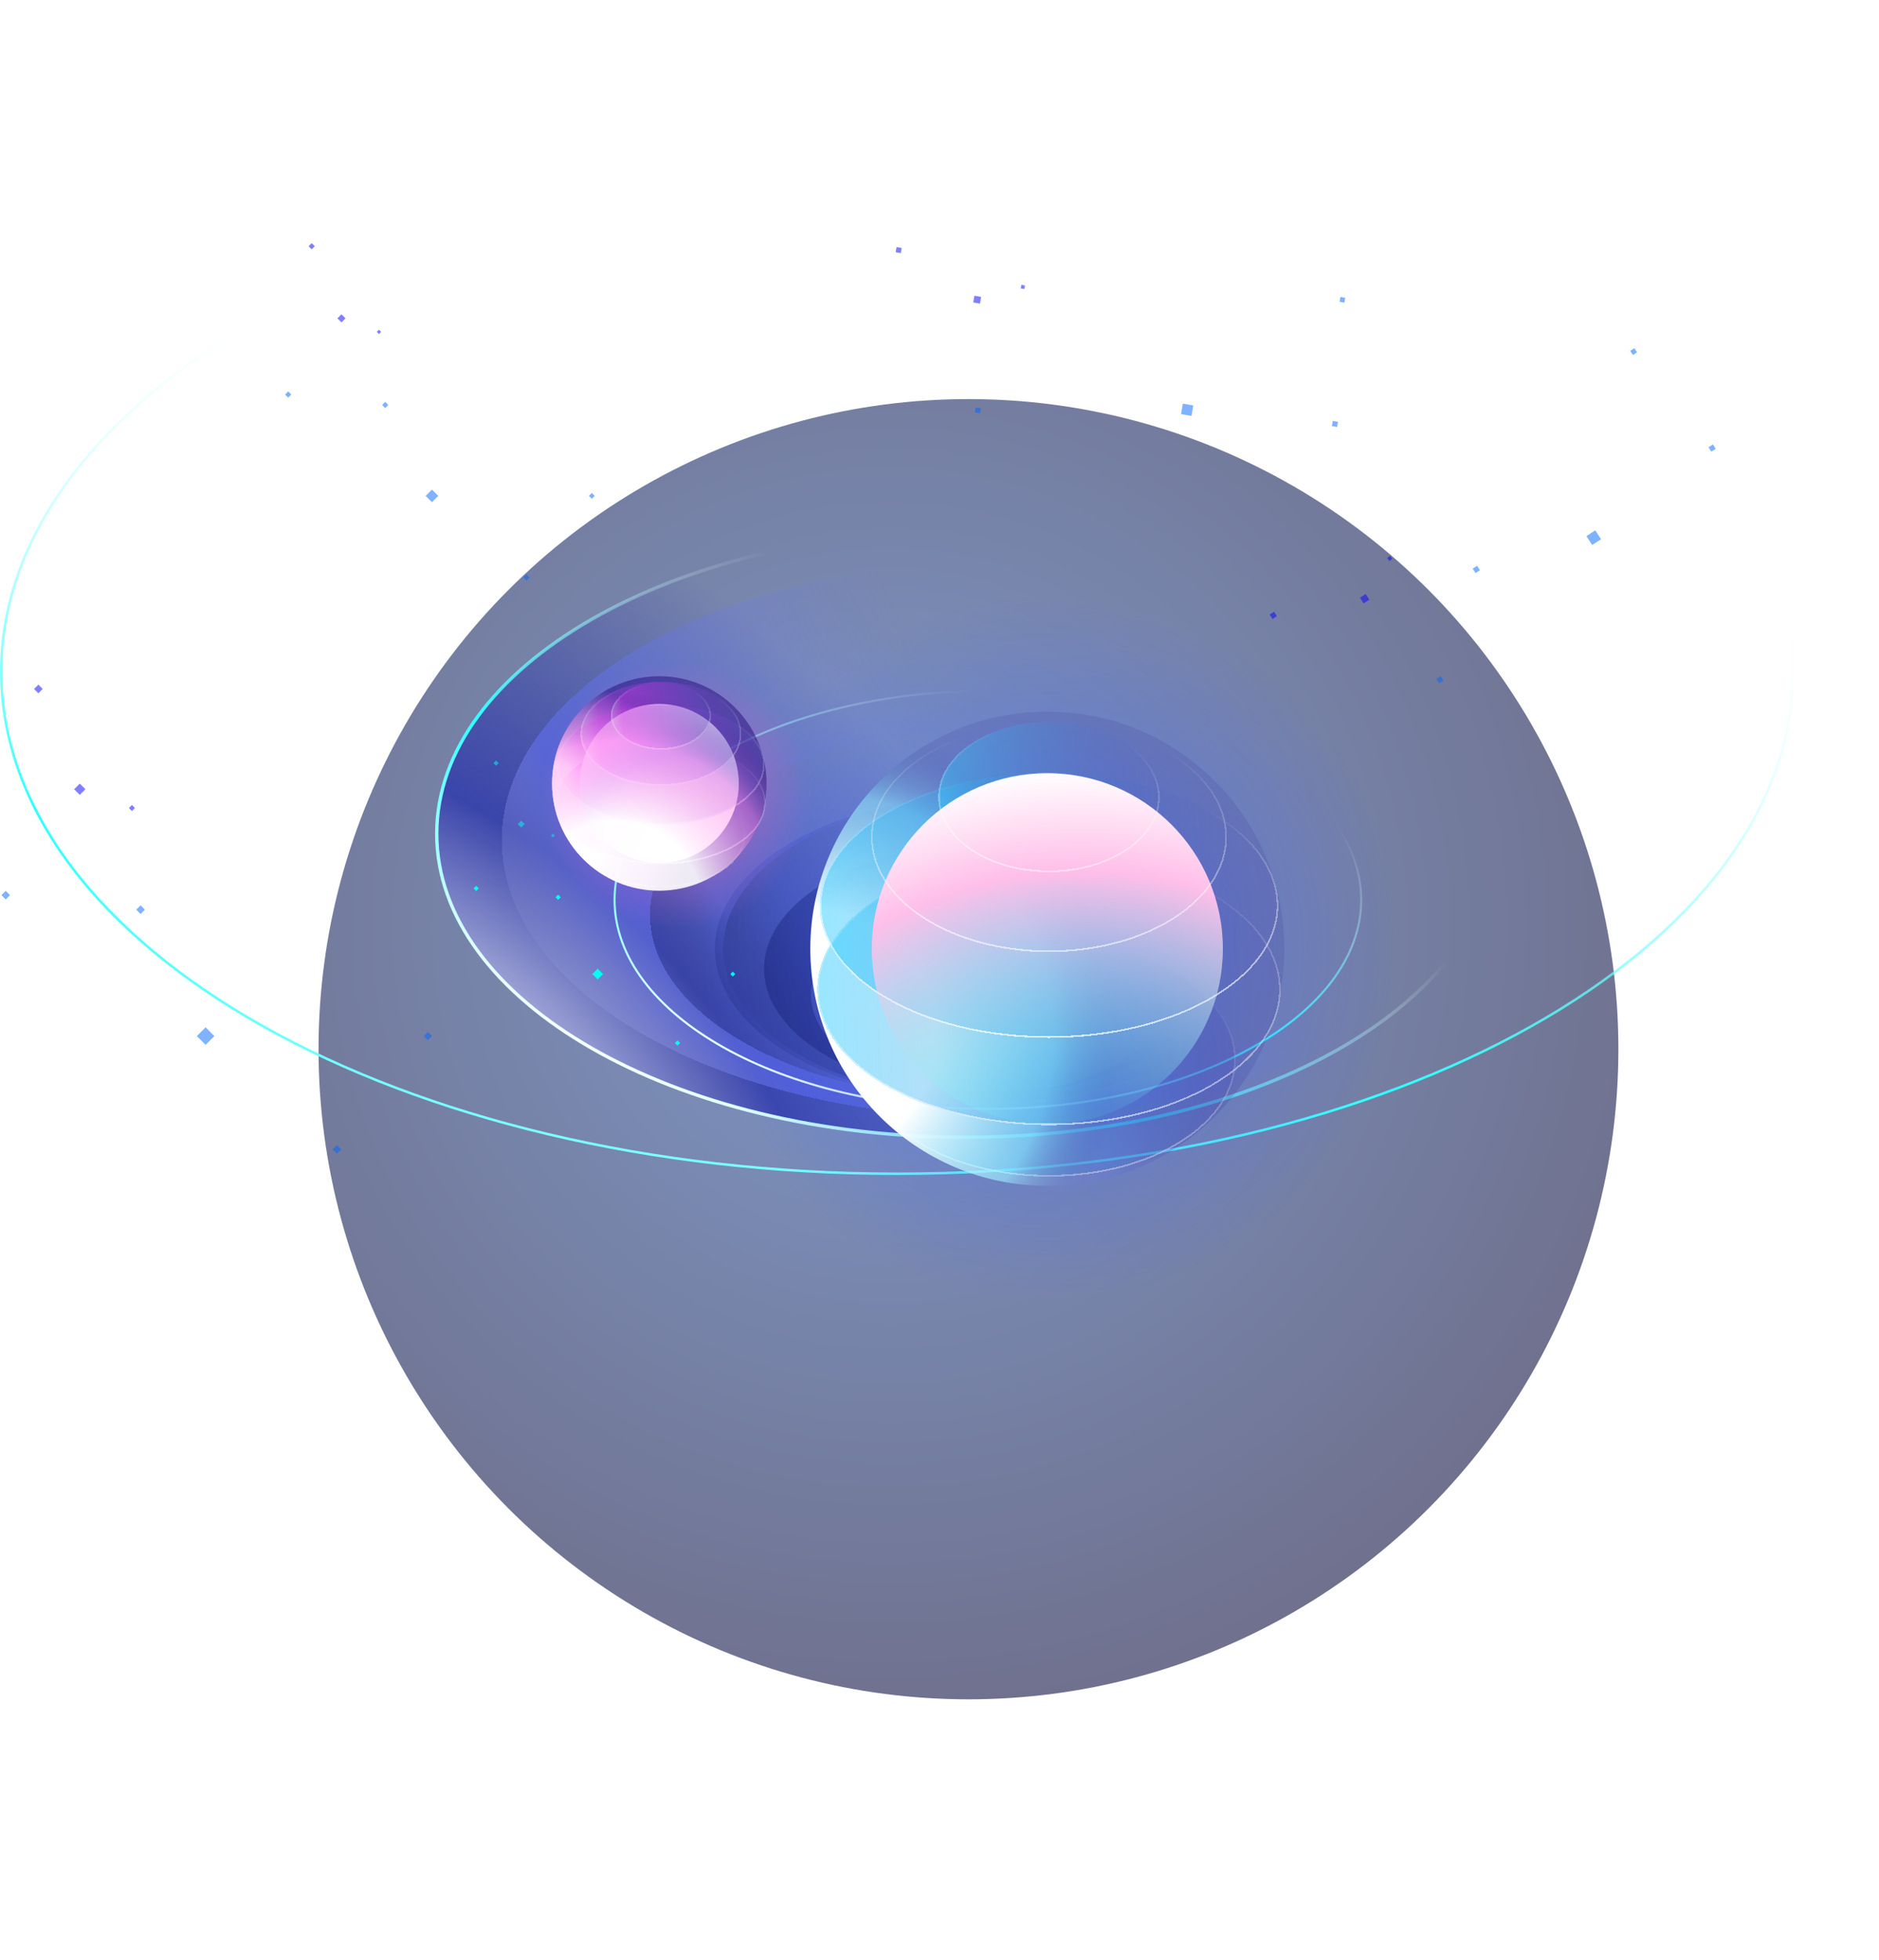 <svg xmlns="http://www.w3.org/2000/svg" width="1168" height="1218" fill="none" viewBox="0 0 1168 1218">
  <g filter="url(#a)">
    <circle cx="602" cy="652" r="404" fill="url(#b)" fill-opacity=".6"/>
  </g>
  <path stroke="url(#c)" stroke-width="1.553" d="M1114.58 417.338c0 85.979-62.14 163.978-162.947 220.527-100.783 56.535-240.066 91.526-393.957 91.526-153.89 0-293.173-34.991-393.957-91.526C62.911 581.316.776 503.317.776 417.338c0-85.979 62.135-163.978 162.943-220.527 100.784-56.535 240.067-91.526 393.957-91.526 153.891 0 293.174 34.991 393.957 91.526 100.807 56.549 162.947 134.548 162.947 220.527Z"/>
  <path fill="url(#d)" stroke="url(#e)" stroke-width="2.07" d="M929.435 518.133c0 51.828-36.574 98.949-96.139 133.172-59.537 34.206-141.855 55.396-232.837 55.396-90.983 0-173.301-21.19-232.838-55.396-59.565-34.223-96.139-81.344-96.139-133.172 0-51.829 36.574-98.95 96.139-133.172 59.537-34.206 141.855-55.396 232.838-55.396 90.982 0 173.3 21.19 232.837 55.396 59.565 34.222 96.139 81.343 96.139 133.172Z"/>
  <ellipse cx="614.074" cy="589.536" fill="url(#f)" fill-opacity=".6" rx="169.707" ry="95.197"/>
  <g filter="url(#g)">
    <path fill="url(#h)" fill-opacity=".6" fill-rule="evenodd" d="M614.072 684.734c118.844 0 215.186-51.737 215.186-115.558 0-63.821-96.342-115.558-215.186-115.558-118.844 0-215.187 51.737-215.187 115.558 0 63.821 96.343 115.558 215.187 115.558Zm0-.001c93.727 0 169.707-42.621 169.707-95.197s-75.98-95.198-169.707-95.198c-93.726 0-169.706 42.622-169.706 95.198 0 52.576 75.98 95.197 169.706 95.197Z" clip-rule="evenodd" shape-rendering="crispEdges"/>
  </g>
  <g filter="url(#i)">
    <path fill="url(#j)" fill-rule="evenodd" d="M614.073 695.036c169.757 0 307.372-77.196 307.372-172.421 0-95.226-137.615-172.421-307.372-172.421s-307.372 77.195-307.372 172.421c0 95.225 137.615 172.421 307.372 172.421Zm-.001-10.303c118.844 0 215.186-51.738 215.186-115.558 0-63.821-96.342-115.558-215.186-115.558-118.844 0-215.187 51.737-215.187 115.558 0 63.82 96.343 115.558 215.187 115.558Z" clip-rule="evenodd" shape-rendering="crispEdges"/>
  </g>
  <path fill="url(#k)" fill-rule="evenodd" d="M615.028 680.08c76.397-.288 138.17-35.118 138.17-78.041 0-43.102-62.289-78.043-139.125-78.043-76.837 0-139.126 34.941-139.126 78.043 0 42.925 61.779 77.756 138.181 78.041-60.284-.285-108.997-27.787-108.997-61.671 0-34.061 49.223-61.673 109.943-61.673s109.943 27.612 109.943 61.673c0 33.883-48.709 61.383-108.989 61.671Z" clip-rule="evenodd"/>
  <path stroke="url(#l)" stroke-width="1.294" d="M846.125 559.214c0 35.707-25.808 68.167-67.825 91.736-41.997 23.558-100.058 38.15-164.226 38.15-64.168 0-122.23-14.592-164.226-38.15-42.017-23.569-67.826-56.029-67.826-91.736s25.809-68.167 67.826-91.736c41.996-23.558 100.058-38.15 164.226-38.15 64.168 0 122.229 14.592 164.226 38.15 42.017 23.569 67.825 56.029 67.825 91.736Z"/>
  <path fill="#00FFF0" d="m346.954 555.942 1.634 1.634-1.634 1.634-1.634-1.634zm24.569 46.08 3.304 3.304-3.304 3.305-3.304-3.305zm85.517 3.305-1.535-1.536-1.536 1.536 1.536 1.536zM421.147 646.5l1.634 1.634-1.634 1.634-1.634-1.634zm-125.152-96.04 1.634 1.634-1.634 1.634-1.634-1.634z"/>
  <path fill="#00FFF0" fill-opacity=".5" d="m308.34 472.575 1.635 1.635-1.634 1.634-1.635-1.634zm35.343 45.466 1.142 1.142-1.142 1.142-1.142-1.142zm-19.702-8.077 2.13 2.13-2.13 2.131-2.13-2.13z"/>
  <circle cx="651.02" cy="589.583" r="147.322" fill="url(#m)" fill-opacity=".5"/>
  <circle cx="651.022" cy="589.536" r="218.22" fill="url(#n)" fill-opacity=".6"/>
  <g filter="url(#o)">
    <ellipse cx="651.021" cy="657.419" fill="url(#p)" fill-opacity=".5" rx="116.124" ry="72.749" shape-rendering="crispEdges"/>
    <path stroke="url(#q)" stroke-opacity=".6" stroke-width="1.035" d="M766.628 657.419c0 19.846-12.842 37.892-33.769 51.002-20.92 13.106-49.852 21.229-81.838 21.229-31.985 0-60.917-8.123-81.837-21.229-20.927-13.11-33.769-31.156-33.769-51.002 0-19.847 12.842-37.893 33.769-51.003 20.92-13.105 49.852-21.228 81.837-21.228 31.986 0 60.918 8.123 81.838 21.228 20.927 13.11 33.769 31.156 33.769 51.003Z" shape-rendering="crispEdges"/>
  </g>
  <circle cx="651.02" cy="589.584" r="147.322" fill="url(#r)"/>
  <g filter="url(#s)">
    <ellipse cx="651.021" cy="613.943" fill="url(#t)" fill-opacity=".5" rx="144.032" ry="84.261" shape-rendering="crispEdges"/>
  </g>
  <g filter="url(#u)">
    <ellipse cx="651.021" cy="561.63" fill="url(#v)" fill-opacity=".5" rx="142.567" ry="82.313" shape-rendering="crispEdges"/>
    <path stroke="url(#w)" stroke-opacity=".6" stroke-width="1.035" d="M793.07 561.63c0 22.467-15.777 42.905-41.498 57.755-25.708 14.843-61.257 24.04-100.551 24.04-39.295 0-74.844-9.197-100.551-24.04-25.722-14.85-41.498-35.288-41.498-57.755 0-22.467 15.776-42.905 41.498-57.756 25.707-14.843 61.256-24.039 100.551-24.039 39.294 0 74.843 9.196 100.551 24.039 25.721 14.851 41.498 35.289 41.498 57.756Z" shape-rendering="crispEdges"/>
  </g>
  <g filter="url(#x)">
    <ellipse cx="651.022" cy="494.287" fill="url(#y)" fill-opacity=".5" rx="68.857" ry="46.67" shape-rendering="crispEdges"/>
  </g>
  <circle cx="651.02" cy="589.583" r="109.124" fill="url(#z)"/>
  <g filter="url(#A)">
    <path stroke="url(#B)" stroke-opacity=".6" stroke-width="1.035" d="M761.129 519.124c0 19.512-12.236 37.246-32.165 50.128-19.924 12.879-47.481 20.861-77.945 20.861-30.464 0-58.02-7.982-77.944-20.861-19.93-12.882-32.166-30.616-32.166-50.128s12.236-37.246 32.166-50.128c19.924-12.879 47.48-20.861 77.944-20.861 30.464 0 58.021 7.982 77.945 20.861 19.929 12.882 32.165 30.616 32.165 50.128Z" shape-rendering="crispEdges"/>
  </g>
  <g filter="url(#C)">
    <path stroke="url(#D)" stroke-opacity=".6" stroke-width="1.035" d="M793.07 561.63c0 22.467-15.777 42.905-41.498 57.755-25.708 14.843-61.257 24.04-100.551 24.04-39.295 0-74.844-9.197-100.551-24.04-25.722-14.85-41.498-35.288-41.498-57.755 0-22.467 15.776-42.905 41.498-57.756 25.707-14.843 61.256-24.039 100.551-24.039 39.294 0 74.843 9.196 100.551 24.039 25.721 14.851 41.498 35.289 41.498 57.756Z" shape-rendering="crispEdges"/>
  </g>
  <g filter="url(#E)">
    <path stroke="url(#F)" stroke-opacity=".6" stroke-width="1.035" d="M794.535 613.942c0 23.009-15.945 43.934-41.93 59.136-25.972 15.194-61.886 24.608-101.584 24.608s-75.612-9.414-101.584-24.608c-25.985-15.202-41.93-36.127-41.93-59.136 0-23.008 15.945-43.933 41.93-59.135 25.972-15.194 61.886-24.608 101.584-24.608s75.612 9.414 101.584 24.608c25.985 15.202 41.93 36.127 41.93 59.135Z" shape-rendering="crispEdges"/>
  </g>
  <g filter="url(#G)">
    <path stroke="url(#H)" stroke-opacity=".6" stroke-width="1.035" d="M719.362 494.287c0 12.665-7.573 24.191-19.94 32.573-12.365 8.38-29.475 13.58-48.4 13.58-18.924 0-36.034-5.2-48.399-13.58-12.367-8.382-19.94-19.908-19.94-32.573 0-12.664 7.573-24.19 19.94-32.572 12.365-8.38 29.475-13.58 48.399-13.58 18.925 0 36.035 5.2 48.4 13.58 12.367 8.382 19.94 19.908 19.94 32.572Z" shape-rendering="crispEdges"/>
  </g>
  <circle cx="420.092" cy="494.339" r="83.607" fill="url(#I)" fill-opacity=".6"/>
  <g filter="url(#J)">
    <ellipse cx="409.812" cy="517.549" fill="url(#K)" fill-opacity=".5" rx="52.536" ry="32.912" shape-rendering="crispEdges"/>
    <path stroke="url(#L)" stroke-opacity=".6" stroke-width="1.035" d="M461.83 517.549c0 8.846-5.725 16.932-15.144 22.833-9.413 5.897-22.448 9.561-36.874 9.561-14.426 0-27.461-3.664-36.873-9.561-9.42-5.901-15.145-13.987-15.145-22.833 0-8.847 5.725-16.933 15.145-22.834 9.412-5.897 22.447-9.561 36.873-9.561 14.426 0 27.461 3.664 36.874 9.561 9.419 5.901 15.144 13.987 15.144 22.834Z" shape-rendering="crispEdges"/>
  </g>
  <circle cx="409.813" cy="486.859" r="66.65" fill="url(#M)"/>
  <g filter="url(#N)">
    <ellipse cx="409.812" cy="497.879" fill="url(#O)" fill-opacity=".5" rx="65.162" ry="38.121" shape-rendering="crispEdges"/>
    <path stroke="url(#P)" stroke-opacity=".6" stroke-width="1.035" d="M474.456 497.879c0 10.267-7.117 19.657-18.829 26.509-11.699 6.844-27.896 11.094-45.815 11.094-17.918 0-34.115-4.25-45.814-11.094-11.712-6.852-18.83-16.242-18.83-26.509s7.118-19.657 18.83-26.509c11.699-6.844 27.896-11.094 45.814-11.094 17.919 0 34.116 4.25 45.815 11.094 11.712 6.852 18.829 16.242 18.829 26.509Z" shape-rendering="crispEdges"/>
  </g>
  <circle cx="409.814" cy="486.859" r="49.369" fill="url(#Q)"/>
  <circle cx="409.814" cy="486.859" r="49.369" fill="url(#R)"/>
  <g filter="url(#S)">
    <ellipse cx="409.815" cy="474.213" fill="url(#T)" fill-opacity=".5" rx="64.499" ry="37.239" shape-rendering="crispEdges"/>
    <path stroke="url(#U)" stroke-opacity=".6" stroke-width="1.035" d="M473.796 474.213c0 10.02-7.039 19.19-18.633 25.884-11.58 6.686-27.612 10.837-45.348 10.837-17.737 0-33.769-4.151-45.349-10.837-11.594-6.694-18.633-15.864-18.633-25.884s7.039-19.19 18.633-25.884c11.58-6.686 27.612-10.838 45.349-10.838 17.736 0 33.768 4.152 45.348 10.838 11.594 6.694 18.633 15.864 18.633 25.884Z" shape-rendering="crispEdges"/>
  </g>
  <g filter="url(#V)">
    <ellipse cx="409.812" cy="454.983" fill="url(#W)" fill-opacity=".5" rx="50.049" ry="32.35" shape-rendering="crispEdges"/>
    <path stroke="url(#X)" stroke-opacity=".6" stroke-width="1.035" d="M459.343 454.983c0 8.699-5.455 16.645-14.422 22.441-8.962 5.792-21.373 9.392-35.109 9.392s-26.148-3.6-35.109-9.392c-8.967-5.796-14.423-13.742-14.423-22.441 0-8.699 5.456-16.644 14.423-22.44 8.961-5.793 21.373-9.393 35.109-9.393s26.147 3.6 35.109 9.393c8.967 5.796 14.422 13.741 14.422 22.44Z" shape-rendering="crispEdges"/>
  </g>
  <g filter="url(#Y)">
    <ellipse cx="409.814" cy="443.747" fill="url(#Z)" fill-opacity=".5" rx="31.152" ry="21.114" shape-rendering="crispEdges"/>
    <path stroke="url(#aa)" stroke-opacity=".6" stroke-width="1.035" d="M440.448 443.747c0 5.607-3.353 10.744-8.897 14.501-5.541 3.756-13.224 6.095-21.737 6.095-8.513 0-16.196-2.339-21.737-6.095-5.544-3.757-8.897-8.894-8.897-14.501 0-5.608 3.353-10.744 8.897-14.502 5.541-3.755 13.224-6.095 21.737-6.095 8.513 0 16.196 2.34 21.737 6.095 5.544 3.758 8.897 8.894 8.897 14.502Z" shape-rendering="crispEdges"/>
  </g>
  <circle cx="409.813" cy="486.859" r="66.65" fill="url(#ab)" fill-opacity=".9"/>
  <path fill="#06F" fill-opacity=".5" d="m239.439 249.723 1.936 1.936-1.936 1.936-1.936-1.936zm29.071 54.528 3.91 3.91-3.91 3.91-3.91-3.91zm101.192 3.91-1.82-1.82-1.819 1.82 1.82 1.82zm-42.471 48.718 1.936 1.936-1.936 1.936-1.936-1.936zM179.138 243.236l1.936 1.936-1.936 1.936-1.936-1.936z"/>
  <path fill="#0500FF" fill-opacity=".5" d="m193.746 151.075 1.936 1.936-1.936 1.936-1.936-1.936zm41.819 53.797 1.351 1.352-1.351 1.35-1.351-1.35zm-23.309-9.554 2.522 2.522-2.522 2.521-2.522-2.521z"/>
  <path fill="#06F" fill-opacity=".5" d="m87.388 562.598 2.692 2.692-2.692 2.692-2.692-2.692zm40.42 75.809 5.437 5.436-5.437 5.438-5.437-5.437zm140.698 5.442-2.53-2.53-2.53 2.53 2.53 2.53zm-59.054 67.742 2.692 2.692-2.692 2.692-2.692-2.692zM3.544 553.58l2.692 2.692-2.692 2.692-2.692-2.692z"/>
  <path fill="#0500FF" fill-opacity=".5" d="m23.856 425.439 2.692 2.692-2.692 2.692-2.692-2.692zm58.148 74.802 1.882 1.882-1.882 1.881-1.882-1.881zm-32.412-13.288 3.505 3.505-3.505 3.505-3.505-3.505z"/>
  <path fill="#06F" fill-opacity=".5" d="m915.424 353.364 2.736-1.77 1.77 2.736-2.736 1.77zm70.701-20.221 5.526-3.574 3.574 5.525-5.526 3.575zm29.806-116.773-2.57 1.663 1.662 2.571 2.571-1.663zm46.077 61.576 2.736-1.77 1.77 2.736-2.736 1.769zM892.833 421.912l2.736-1.77 1.77 2.736-2.736 1.77z"/>
  <path fill="#0500FF" fill-opacity=".5" d="m789.24 381.921 2.736-1.77 1.77 2.736-2.736 1.77zm73.046-35.239 1.91-1.235 1.235 1.91-1.91 1.235zm-16.939 24.738 3.562-2.304 2.305 3.563-3.563 2.304z"/>
  <path fill="#06F" fill-opacity=".5" d="m735.255 250.855 6.487 1.108-1.108 6.487-6.487-1.108zm100.961-65.808-3.018-.515-.516 3.018 3.019.515zm-7.734 76.526 3.212.548-.549 3.212-3.211-.548zM606.5 253.077l3.212.548-.549 3.212-3.211-.548z"/>
  <path fill="#0500FF" fill-opacity=".5" d="m557.293 153.533 3.212.548-.549 3.212-3.211-.548zm77.6 23.47 2.242.383-.383 2.242-2.242-.383zm-29.192 6.761 4.182.714-.714 4.183-4.182-.715z"/>
  <defs>
    <linearGradient id="c" x1="352.496" x2="498.913" y1="947.048" y2="239.7" gradientUnits="userSpaceOnUse">
      <stop stop-color="#fff"/>
      <stop offset=".509" stop-color="#30FFFF"/>
      <stop offset="1" stop-color="#fff" stop-opacity="0"/>
    </linearGradient>
    <linearGradient id="e" x1="432.558" x2="602.648" y1="700.334" y2="418.311" gradientUnits="userSpaceOnUse">
      <stop stop-color="#fff"/>
      <stop offset=".443" stop-color="#30FFFF"/>
      <stop offset="1" stop-color="#fff" stop-opacity="0"/>
    </linearGradient>
    <linearGradient id="l" x1="495.683" x2="593.268" y1="684.651" y2="424.362" gradientUnits="userSpaceOnUse">
      <stop stop-color="#fff"/>
      <stop offset=".509" stop-color="#30FFFF"/>
      <stop offset="1" stop-color="#fff" stop-opacity="0"/>
    </linearGradient>
    <linearGradient id="p" x1="767.145" x2="534.97" y1="641.673" y2="658.43" gradientUnits="userSpaceOnUse">
      <stop stop-color="#4E53BE" stop-opacity=".5"/>
      <stop offset=".885" stop-color="#33CEFF" stop-opacity=".7"/>
      <stop offset="1" stop-color="#fff" stop-opacity=".5"/>
    </linearGradient>
    <linearGradient id="q" x1="671.318" x2="685.794" y1="761.755" y2="600.783" gradientUnits="userSpaceOnUse">
      <stop stop-color="#fff"/>
      <stop offset="1" stop-color="#fff" stop-opacity="0"/>
    </linearGradient>
    <linearGradient id="t" x1="780.245" x2="507.11" y1="609.071" y2="617.741" gradientUnits="userSpaceOnUse">
      <stop stop-color="#4E53BE" stop-opacity=".1"/>
      <stop offset="1" stop-color="#33CEFF"/>
    </linearGradient>
    <linearGradient id="v" x1="759.122" x2="508.632" y1="554.308" y2="565.576" gradientUnits="userSpaceOnUse">
      <stop stop-color="#4E53BE" stop-opacity=".1"/>
      <stop offset=".997" stop-color="#33CEFF"/>
    </linearGradient>
    <linearGradient id="w" x1="675.939" x2="691.053" y1="679.683" y2="497.328" gradientUnits="userSpaceOnUse">
      <stop stop-color="#fff"/>
      <stop offset="1" stop-color="#fff" stop-opacity="0"/>
    </linearGradient>
    <linearGradient id="y" x1="719.88" x2="582.104" y1="484.186" y2="493.377" gradientUnits="userSpaceOnUse">
      <stop stop-color="#4E53BE" stop-opacity=".1"/>
      <stop offset="1" stop-color="#33CEFF" stop-opacity=".9"/>
    </linearGradient>
    <linearGradient id="B" x1="663.562" x2="670.955" y1="590.631" y2="460.96" gradientUnits="userSpaceOnUse">
      <stop stop-color="#fff"/>
      <stop offset="1" stop-color="#fff" stop-opacity="0"/>
    </linearGradient>
    <linearGradient id="D" x1="658.105" x2="674.985" y1="646.102" y2="492.441" gradientUnits="userSpaceOnUse">
      <stop stop-color="#fff"/>
      <stop offset="1" stop-color="#fff" stop-opacity="0"/>
    </linearGradient>
    <linearGradient id="F" x1="661.517" x2="664.362" y1="701.019" y2="539.318" gradientUnits="userSpaceOnUse">
      <stop stop-color="#fff"/>
      <stop offset="1" stop-color="#fff" stop-opacity="0"/>
    </linearGradient>
    <linearGradient id="H" x1="663.057" x2="673.091" y1="561.222" y2="458.095" gradientUnits="userSpaceOnUse">
      <stop stop-color="#fff"/>
      <stop offset="1" stop-color="#fff" stop-opacity="0"/>
    </linearGradient>
    <linearGradient id="K" x1="462.348" x2="357.309" y1="510.425" y2="518.006" gradientUnits="userSpaceOnUse">
      <stop stop-color="#4E53BE" stop-opacity=".5"/>
      <stop offset=".885" stop-color="#FB33FF" stop-opacity=".5"/>
      <stop offset="1" stop-color="#fff" stop-opacity=".5"/>
    </linearGradient>
    <linearGradient id="L" x1="418.994" x2="425.544" y1="564.752" y2="491.926" gradientUnits="userSpaceOnUse">
      <stop stop-color="#fff"/>
      <stop offset="1" stop-color="#fff" stop-opacity="0"/>
    </linearGradient>
    <linearGradient id="O" x1="474.974" x2="344.791" y1="489.628" y2="499.689" gradientUnits="userSpaceOnUse">
      <stop stop-color="#4E53BE" stop-opacity=".5"/>
      <stop offset=".885" stop-color="#FB33FF" stop-opacity=".5"/>
      <stop offset="1" stop-color="#fff" stop-opacity=".5"/>
    </linearGradient>
    <linearGradient id="P" x1="421.201" x2="428.292" y1="552.552" y2="468.115" gradientUnits="userSpaceOnUse">
      <stop stop-color="#fff"/>
      <stop offset="1" stop-color="#fff" stop-opacity="0"/>
    </linearGradient>
    <linearGradient id="T" x1="474.313" x2="345.475" y1="466.153" y2="476.242" gradientUnits="userSpaceOnUse">
      <stop stop-color="#4E53BE" stop-opacity=".5"/>
      <stop offset=".885" stop-color="#FB33FF" stop-opacity=".5"/>
      <stop offset="1" stop-color="#fff" stop-opacity=".5"/>
    </linearGradient>
    <linearGradient id="U" x1="421.088" x2="427.925" y1="527.622" y2="445.122" gradientUnits="userSpaceOnUse">
      <stop stop-color="#fff"/>
      <stop offset="1" stop-color="#fff" stop-opacity="0"/>
    </linearGradient>
    <linearGradient id="W" x1="459.861" x2="359.763" y1="447.981" y2="454.983" gradientUnits="userSpaceOnUse">
      <stop stop-color="#4E53BE" stop-opacity=".5"/>
      <stop offset=".885" stop-color="#FB33FF" stop-opacity=".5"/>
      <stop offset="1" stop-color="#fff" stop-opacity=".5"/>
    </linearGradient>
    <linearGradient id="X" x1="418.56" x2="425.198" y1="501.38" y2="429.835" gradientUnits="userSpaceOnUse">
      <stop stop-color="#fff"/>
      <stop offset="1" stop-color="#fff" stop-opacity="0"/>
    </linearGradient>
    <linearGradient id="Z" x1="440.966" x2="378.635" y1="439.177" y2="443.335" gradientUnits="userSpaceOnUse">
      <stop stop-color="#4E53BE" stop-opacity=".5"/>
      <stop offset=".885" stop-color="#FB33FF" stop-opacity=".5"/>
      <stop offset="1" stop-color="#fff" stop-opacity=".5"/>
    </linearGradient>
    <linearGradient id="aa" x1="415.259" x2="419.798" y1="474.029" y2="427.373" gradientUnits="userSpaceOnUse">
      <stop stop-color="#fff"/>
      <stop offset="1" stop-color="#fff" stop-opacity="0"/>
    </linearGradient>
    <filter id="a" width="1131.2" height="1131.2" x="36.4" y="86.4" color-interpolation-filters="sRGB" filterUnits="userSpaceOnUse">
      <feFlood flood-opacity="0" result="BackgroundImageFix"/>
      <feBlend in="SourceGraphic" in2="BackgroundImageFix" result="shape"/>
      <feGaussianBlur result="effect1_foregroundBlur_123_662" stdDeviation="80.8"/>
    </filter>
    <filter id="g" width="445.9" height="246.643" x="396.297" y="445.854" color-interpolation-filters="sRGB" filterUnits="userSpaceOnUse">
      <feFlood flood-opacity="0" result="BackgroundImageFix"/>
      <feColorMatrix in="SourceAlpha" result="hardAlpha" values="0 0 0 0 0 0 0 0 0 0 0 0 0 0 0 0 0 0 127 0"/>
      <feOffset dx="5.176"/>
      <feGaussianBlur stdDeviation="3.882"/>
      <feComposite in2="hardAlpha" operator="out"/>
      <feColorMatrix values="0 0 0 0 0.12 0 0 0 0 0.164 0 0 0 0 0.562 0 0 0 0.1 0"/>
      <feBlend in2="BackgroundImageFix" result="effect1_dropShadow_123_662"/>
      <feBlend in="SourceGraphic" in2="effect1_dropShadow_123_662" result="shape"/>
    </filter>
    <filter id="i" width="630.271" height="360.369" x="304.113" y="341.913" color-interpolation-filters="sRGB" filterUnits="userSpaceOnUse">
      <feFlood flood-opacity="0" result="BackgroundImageFix"/>
      <feColorMatrix in="SourceAlpha" result="hardAlpha" values="0 0 0 0 0 0 0 0 0 0 0 0 0 0 0 0 0 0 127 0"/>
      <feOffset dx="5.176" dy="-.518"/>
      <feGaussianBlur stdDeviation="3.882"/>
      <feComposite in2="hardAlpha" operator="out"/>
      <feColorMatrix values="0 0 0 0 0.12 0 0 0 0 0.164 0 0 0 0 0.562 0 0 0 0.1 0"/>
      <feBlend in2="BackgroundImageFix" result="effect1_dropShadow_123_662"/>
      <feBlend in="SourceGraphic" in2="effect1_dropShadow_123_662" result="shape"/>
    </filter>
    <filter id="o" width="247.775" height="161.024" x="528.169" y="577.942" color-interpolation-filters="sRGB" filterUnits="userSpaceOnUse">
      <feFlood flood-opacity="0" result="BackgroundImageFix"/>
      <feColorMatrix in="SourceAlpha" result="hardAlpha" values="0 0 0 0 0 0 0 0 0 0 0 0 0 0 0 0 0 0 127 0"/>
      <feOffset dx="1.035" dy="1.035"/>
      <feGaussianBlur stdDeviation="3.882"/>
      <feComposite in2="hardAlpha" operator="out"/>
      <feColorMatrix values="0 0 0 0 0.44 0 0 0 0 0.201 0 0 0 0 0.679 0 0 0 0.2 0"/>
      <feBlend in2="BackgroundImageFix" result="effect1_dropShadow_123_662"/>
      <feBlend in="SourceGraphic" in2="effect1_dropShadow_123_662" result="shape"/>
    </filter>
    <filter id="s" width="303.591" height="184.05" x="500.261" y="522.953" color-interpolation-filters="sRGB" filterUnits="userSpaceOnUse">
      <feFlood flood-opacity="0" result="BackgroundImageFix"/>
      <feColorMatrix in="SourceAlpha" result="hardAlpha" values="0 0 0 0 0 0 0 0 0 0 0 0 0 0 0 0 0 0 127 0"/>
      <feOffset dx="1.035" dy="1.035"/>
      <feGaussianBlur stdDeviation="3.882"/>
      <feComposite in2="hardAlpha" operator="out"/>
      <feColorMatrix values="0 0 0 0 0.44 0 0 0 0 0.201 0 0 0 0 0.679 0 0 0 0.2 0"/>
      <feBlend in2="BackgroundImageFix" result="effect1_dropShadow_123_662"/>
      <feBlend in="SourceGraphic" in2="effect1_dropShadow_123_662" result="shape"/>
    </filter>
    <filter id="u" width="300.661" height="180.153" x="501.726" y="472.589" color-interpolation-filters="sRGB" filterUnits="userSpaceOnUse">
      <feFlood flood-opacity="0" result="BackgroundImageFix"/>
      <feColorMatrix in="SourceAlpha" result="hardAlpha" values="0 0 0 0 0 0 0 0 0 0 0 0 0 0 0 0 0 0 127 0"/>
      <feOffset dx="1.035" dy="1.035"/>
      <feGaussianBlur stdDeviation="3.882"/>
      <feComposite in2="hardAlpha" operator="out"/>
      <feColorMatrix values="0 0 0 0 0.44 0 0 0 0 0.201 0 0 0 0 0.679 0 0 0 0.2 0"/>
      <feBlend in2="BackgroundImageFix" result="effect1_dropShadow_123_662"/>
      <feBlend in="SourceGraphic" in2="effect1_dropShadow_123_662" result="shape"/>
    </filter>
    <filter id="x" width="153.242" height="108.868" x="575.437" y="440.889" color-interpolation-filters="sRGB" filterUnits="userSpaceOnUse">
      <feFlood flood-opacity="0" result="BackgroundImageFix"/>
      <feColorMatrix in="SourceAlpha" result="hardAlpha" values="0 0 0 0 0 0 0 0 0 0 0 0 0 0 0 0 0 0 127 0"/>
      <feOffset dx="1.035" dy="1.035"/>
      <feGaussianBlur stdDeviation="3.882"/>
      <feComposite in2="hardAlpha" operator="out"/>
      <feColorMatrix values="0 0 0 0 0.44 0 0 0 0 0.201 0 0 0 0 0.679 0 0 0 0.2 0"/>
      <feBlend in2="BackgroundImageFix" result="effect1_dropShadow_123_662"/>
      <feBlend in="SourceGraphic" in2="effect1_dropShadow_123_662" result="shape"/>
    </filter>
    <filter id="A" width="236.783" height="158.541" x="533.663" y="440.889" color-interpolation-filters="sRGB" filterUnits="userSpaceOnUse">
      <feFlood flood-opacity="0" result="BackgroundImageFix"/>
      <feColorMatrix in="SourceAlpha" result="hardAlpha" values="0 0 0 0 0 0 0 0 0 0 0 0 0 0 0 0 0 0 127 0"/>
      <feOffset dx="1.035" dy="1.035"/>
      <feGaussianBlur stdDeviation="3.882"/>
      <feComposite in2="hardAlpha" operator="out"/>
      <feColorMatrix values="0 0 0 0 0.44 0 0 0 0 0.201 0 0 0 0 0.679 0 0 0 0.2 0"/>
      <feBlend in2="BackgroundImageFix" result="effect1_dropShadow_123_662"/>
      <feBlend in="SourceGraphic" in2="effect1_dropShadow_123_662" result="shape"/>
    </filter>
    <filter id="C" width="300.661" height="180.153" x="501.726" y="472.589" color-interpolation-filters="sRGB" filterUnits="userSpaceOnUse">
      <feFlood flood-opacity="0" result="BackgroundImageFix"/>
      <feColorMatrix in="SourceAlpha" result="hardAlpha" values="0 0 0 0 0 0 0 0 0 0 0 0 0 0 0 0 0 0 127 0"/>
      <feOffset dx="1.035" dy="1.035"/>
      <feGaussianBlur stdDeviation="3.882"/>
      <feComposite in2="hardAlpha" operator="out"/>
      <feColorMatrix values="0 0 0 0 0.44 0 0 0 0 0.201 0 0 0 0 0.679 0 0 0 0.2 0"/>
      <feBlend in2="BackgroundImageFix" result="effect1_dropShadow_123_662"/>
      <feBlend in="SourceGraphic" in2="effect1_dropShadow_123_662" result="shape"/>
    </filter>
    <filter id="E" width="303.591" height="184.05" x="500.261" y="522.953" color-interpolation-filters="sRGB" filterUnits="userSpaceOnUse">
      <feFlood flood-opacity="0" result="BackgroundImageFix"/>
      <feColorMatrix in="SourceAlpha" result="hardAlpha" values="0 0 0 0 0 0 0 0 0 0 0 0 0 0 0 0 0 0 127 0"/>
      <feOffset dx="1.035" dy="1.035"/>
      <feGaussianBlur stdDeviation="3.882"/>
      <feComposite in2="hardAlpha" operator="out"/>
      <feColorMatrix values="0 0 0 0 0.44 0 0 0 0 0.201 0 0 0 0 0.679 0 0 0 0.2 0"/>
      <feBlend in2="BackgroundImageFix" result="effect1_dropShadow_123_662"/>
      <feBlend in="SourceGraphic" in2="effect1_dropShadow_123_662" result="shape"/>
    </filter>
    <filter id="G" width="153.242" height="108.868" x="575.437" y="440.889" color-interpolation-filters="sRGB" filterUnits="userSpaceOnUse">
      <feFlood flood-opacity="0" result="BackgroundImageFix"/>
      <feColorMatrix in="SourceAlpha" result="hardAlpha" values="0 0 0 0 0 0 0 0 0 0 0 0 0 0 0 0 0 0 127 0"/>
      <feOffset dx="1.035" dy="1.035"/>
      <feGaussianBlur stdDeviation="3.882"/>
      <feComposite in2="hardAlpha" operator="out"/>
      <feColorMatrix values="0 0 0 0 0.44 0 0 0 0 0.201 0 0 0 0 0.679 0 0 0 0.2 0"/>
      <feBlend in2="BackgroundImageFix" result="effect1_dropShadow_123_662"/>
      <feBlend in="SourceGraphic" in2="effect1_dropShadow_123_662" result="shape"/>
    </filter>
    <filter id="J" width="120.599" height="81.352" x="350.548" y="477.908" color-interpolation-filters="sRGB" filterUnits="userSpaceOnUse">
      <feFlood flood-opacity="0" result="BackgroundImageFix"/>
      <feColorMatrix in="SourceAlpha" result="hardAlpha" values="0 0 0 0 0 0 0 0 0 0 0 0 0 0 0 0 0 0 127 0"/>
      <feOffset dx="1.035" dy="1.035"/>
      <feGaussianBlur stdDeviation="3.882"/>
      <feComposite in2="hardAlpha" operator="out"/>
      <feColorMatrix values="0 0 0 0 0.44 0 0 0 0 0.201 0 0 0 0 0.679 0 0 0 0.2 0"/>
      <feBlend in2="BackgroundImageFix" result="effect1_dropShadow_123_662"/>
      <feBlend in="SourceGraphic" in2="effect1_dropShadow_123_662" result="shape"/>
    </filter>
    <filter id="N" width="145.851" height="91.769" x="337.922" y="453.03" color-interpolation-filters="sRGB" filterUnits="userSpaceOnUse">
      <feFlood flood-opacity="0" result="BackgroundImageFix"/>
      <feColorMatrix in="SourceAlpha" result="hardAlpha" values="0 0 0 0 0 0 0 0 0 0 0 0 0 0 0 0 0 0 127 0"/>
      <feOffset dx="1.035" dy="1.035"/>
      <feGaussianBlur stdDeviation="3.882"/>
      <feComposite in2="hardAlpha" operator="out"/>
      <feColorMatrix values="0 0 0 0 0.44 0 0 0 0 0.201 0 0 0 0 0.679 0 0 0 0.2 0"/>
      <feBlend in2="BackgroundImageFix" result="effect1_dropShadow_123_662"/>
      <feBlend in="SourceGraphic" in2="effect1_dropShadow_123_662" result="shape"/>
    </filter>
    <filter id="S" width="144.525" height="90.006" x="338.587" y="430.245" color-interpolation-filters="sRGB" filterUnits="userSpaceOnUse">
      <feFlood flood-opacity="0" result="BackgroundImageFix"/>
      <feColorMatrix in="SourceAlpha" result="hardAlpha" values="0 0 0 0 0 0 0 0 0 0 0 0 0 0 0 0 0 0 127 0"/>
      <feOffset dx="1.035" dy="1.035"/>
      <feGaussianBlur stdDeviation="3.882"/>
      <feComposite in2="hardAlpha" operator="out"/>
      <feColorMatrix values="0 0 0 0 0.44 0 0 0 0 0.201 0 0 0 0 0.679 0 0 0 0.2 0"/>
      <feBlend in2="BackgroundImageFix" result="effect1_dropShadow_123_662"/>
      <feBlend in="SourceGraphic" in2="effect1_dropShadow_123_662" result="shape"/>
    </filter>
    <filter id="V" width="115.625" height="80.228" x="353.034" y="415.904" color-interpolation-filters="sRGB" filterUnits="userSpaceOnUse">
      <feFlood flood-opacity="0" result="BackgroundImageFix"/>
      <feColorMatrix in="SourceAlpha" result="hardAlpha" values="0 0 0 0 0 0 0 0 0 0 0 0 0 0 0 0 0 0 127 0"/>
      <feOffset dx="1.035" dy="1.035"/>
      <feGaussianBlur stdDeviation="3.882"/>
      <feComposite in2="hardAlpha" operator="out"/>
      <feColorMatrix values="0 0 0 0 0.44 0 0 0 0 0.201 0 0 0 0 0.679 0 0 0 0.2 0"/>
      <feBlend in2="BackgroundImageFix" result="effect1_dropShadow_123_662"/>
      <feBlend in="SourceGraphic" in2="effect1_dropShadow_123_662" result="shape"/>
    </filter>
    <filter id="Y" width="77.831" height="57.756" x="371.934" y="415.904" color-interpolation-filters="sRGB" filterUnits="userSpaceOnUse">
      <feFlood flood-opacity="0" result="BackgroundImageFix"/>
      <feColorMatrix in="SourceAlpha" result="hardAlpha" values="0 0 0 0 0 0 0 0 0 0 0 0 0 0 0 0 0 0 127 0"/>
      <feOffset dx="1.035" dy="1.035"/>
      <feGaussianBlur stdDeviation="3.882"/>
      <feComposite in2="hardAlpha" operator="out"/>
      <feColorMatrix values="0 0 0 0 0.44 0 0 0 0 0.201 0 0 0 0 0.679 0 0 0 0.2 0"/>
      <feBlend in2="BackgroundImageFix" result="effect1_dropShadow_123_662"/>
      <feBlend in="SourceGraphic" in2="effect1_dropShadow_123_662" result="shape"/>
    </filter>
    <radialGradient id="b" cx="0" cy="0" r="1" gradientTransform="rotate(51.21 -323.418 865.136) scale(505.18)" gradientUnits="userSpaceOnUse">
      <stop stop-color="#2954A3"/>
      <stop offset="1" stop-color="#0F103F"/>
    </radialGradient>
    <radialGradient id="d" cx="0" cy="0" r="1" gradientTransform="rotate(-45.685 962.768 12.805) scale(355.024 632.713)" gradientUnits="userSpaceOnUse">
      <stop stop-color="#fff"/>
      <stop offset=".462" stop-color="#3A45AA"/>
      <stop offset="1" stop-color="#3A45AA" stop-opacity="0"/>
    </radialGradient>
    <radialGradient id="f" cx="0" cy="0" r="1" gradientTransform="rotate(141.315 263.066 374.37) scale(246.834 440.027)" gradientUnits="userSpaceOnUse">
      <stop offset=".392" stop-color="#1B29A4" stop-opacity="0"/>
      <stop offset=".842" stop-color="#2938BB" stop-opacity=".5"/>
      <stop offset="1" stop-color="#172075" stop-opacity=".5"/>
    </radialGradient>
    <radialGradient id="h" cx="0" cy="0" r="1" gradientTransform="matrix(-268.821 213.287 -376.813 -474.925 726.082 463.131)" gradientUnits="userSpaceOnUse">
      <stop offset=".392" stop-color="#6675FF" stop-opacity="0"/>
      <stop offset=".842" stop-color="#6675FF" stop-opacity=".5"/>
      <stop offset="1" stop-color="#192059" stop-opacity="0"/>
    </radialGradient>
    <radialGradient id="j" cx="0" cy="0" r="1" gradientTransform="matrix(-383.98 318.243 -567.326 -684.514 774.068 364.388)" gradientUnits="userSpaceOnUse">
      <stop offset=".392" stop-color="#6675FF" stop-opacity="0"/>
      <stop offset=".842" stop-color="#6675FF" stop-opacity=".5"/>
      <stop offset="1" stop-color="#DBDEFF" stop-opacity="0"/>
    </radialGradient>
    <radialGradient id="k" cx="0" cy="0" r="1" gradientTransform="matrix(-157.956 126.479 -225.471 -281.585 686.491 530.421)" gradientUnits="userSpaceOnUse">
      <stop offset=".392" stop-color="#17217A" stop-opacity="0"/>
      <stop offset=".842" stop-color="#1A2374" stop-opacity=".5"/>
      <stop offset="1" stop-color="#151E6C" stop-opacity=".5"/>
    </radialGradient>
    <radialGradient id="m" cx="0" cy="0" r="1" gradientTransform="rotate(-64.076 899.577 -95.128) scale(330.71)" gradientUnits="userSpaceOnUse">
      <stop offset=".107" stop-color="#fff" stop-opacity=".5"/>
      <stop offset=".328" stop-color="#8FB5FF" stop-opacity=".5"/>
      <stop offset=".629" stop-color="#220C7A" stop-opacity="0"/>
    </radialGradient>
    <radialGradient id="n" cx="0" cy="0" r="1" gradientTransform="rotate(90 30.743 620.279) scale(218.22)" gradientUnits="userSpaceOnUse">
      <stop stop-color="#3E5DFF"/>
      <stop offset="1" stop-color="#3E5DFF" stop-opacity="0"/>
    </radialGradient>
    <radialGradient id="r" cx="0" cy="0" r="1" gradientTransform="rotate(-19.664 2107.485 -1131.64) scale(312.89)" gradientUnits="userSpaceOnUse">
      <stop offset=".249" stop-color="#fff"/>
      <stop offset=".483" stop-color="#8FF2FF" stop-opacity=".5"/>
      <stop offset=".627" stop-color="#220C7A" stop-opacity=".1"/>
    </radialGradient>
    <radialGradient id="z" cx="0" cy="0" r="1" gradientTransform="rotate(-83.198 784.022 19.01) scale(317.034)" gradientUnits="userSpaceOnUse">
      <stop offset=".339" stop-color="#68FFF6" stop-opacity=".1"/>
      <stop offset=".802" stop-color="#FFBFE9"/>
      <stop offset="1" stop-color="#fff"/>
    </radialGradient>
    <radialGradient id="I" cx="0" cy="0" r="1" gradientTransform="rotate(90 -37.124 457.216) scale(83.607)" gradientUnits="userSpaceOnUse">
      <stop stop-color="#FF65C1"/>
      <stop offset="1" stop-color="#FF65C1" stop-opacity="0"/>
    </radialGradient>
    <radialGradient id="M" cx="0" cy="0" r="1" gradientTransform="rotate(-19.664 1646.174 -734.512) scale(141.555)" gradientUnits="userSpaceOnUse">
      <stop offset=".249" stop-color="#fff"/>
      <stop offset=".483" stop-color="#FF8FED" stop-opacity=".5"/>
      <stop offset=".627" stop-color="#220C7A" stop-opacity=".5"/>
    </radialGradient>
    <radialGradient id="Q" cx="0" cy="0" r="1" gradientTransform="rotate(-107.749 408.535 112.763) scale(99.169)" gradientUnits="userSpaceOnUse">
      <stop offset=".224" stop-color="#fff"/>
      <stop offset=".466" stop-color="#FFCEF1"/>
      <stop offset=".682" stop-color="#B6B9FF"/>
      <stop offset=".882" stop-color="#fff"/>
    </radialGradient>
    <radialGradient id="R" cx="0" cy="0" r="1" gradientTransform="rotate(-100.377 440.579 87.156) scale(135.421)" gradientUnits="userSpaceOnUse">
      <stop stop-color="#fff"/>
      <stop offset="1" stop-color="#fff" stop-opacity="0"/>
    </radialGradient>
    <radialGradient id="ab" cx="0" cy="0" r="1" gradientTransform="rotate(-65.136 631.392 -18.878) scale(210.169)" gradientUnits="userSpaceOnUse">
      <stop offset=".249" stop-color="#fff"/>
      <stop offset=".483" stop-color="#FF8FED" stop-opacity=".5"/>
      <stop offset=".627" stop-color="#220C7A" stop-opacity="0"/>
    </radialGradient>
  </defs>
</svg>
